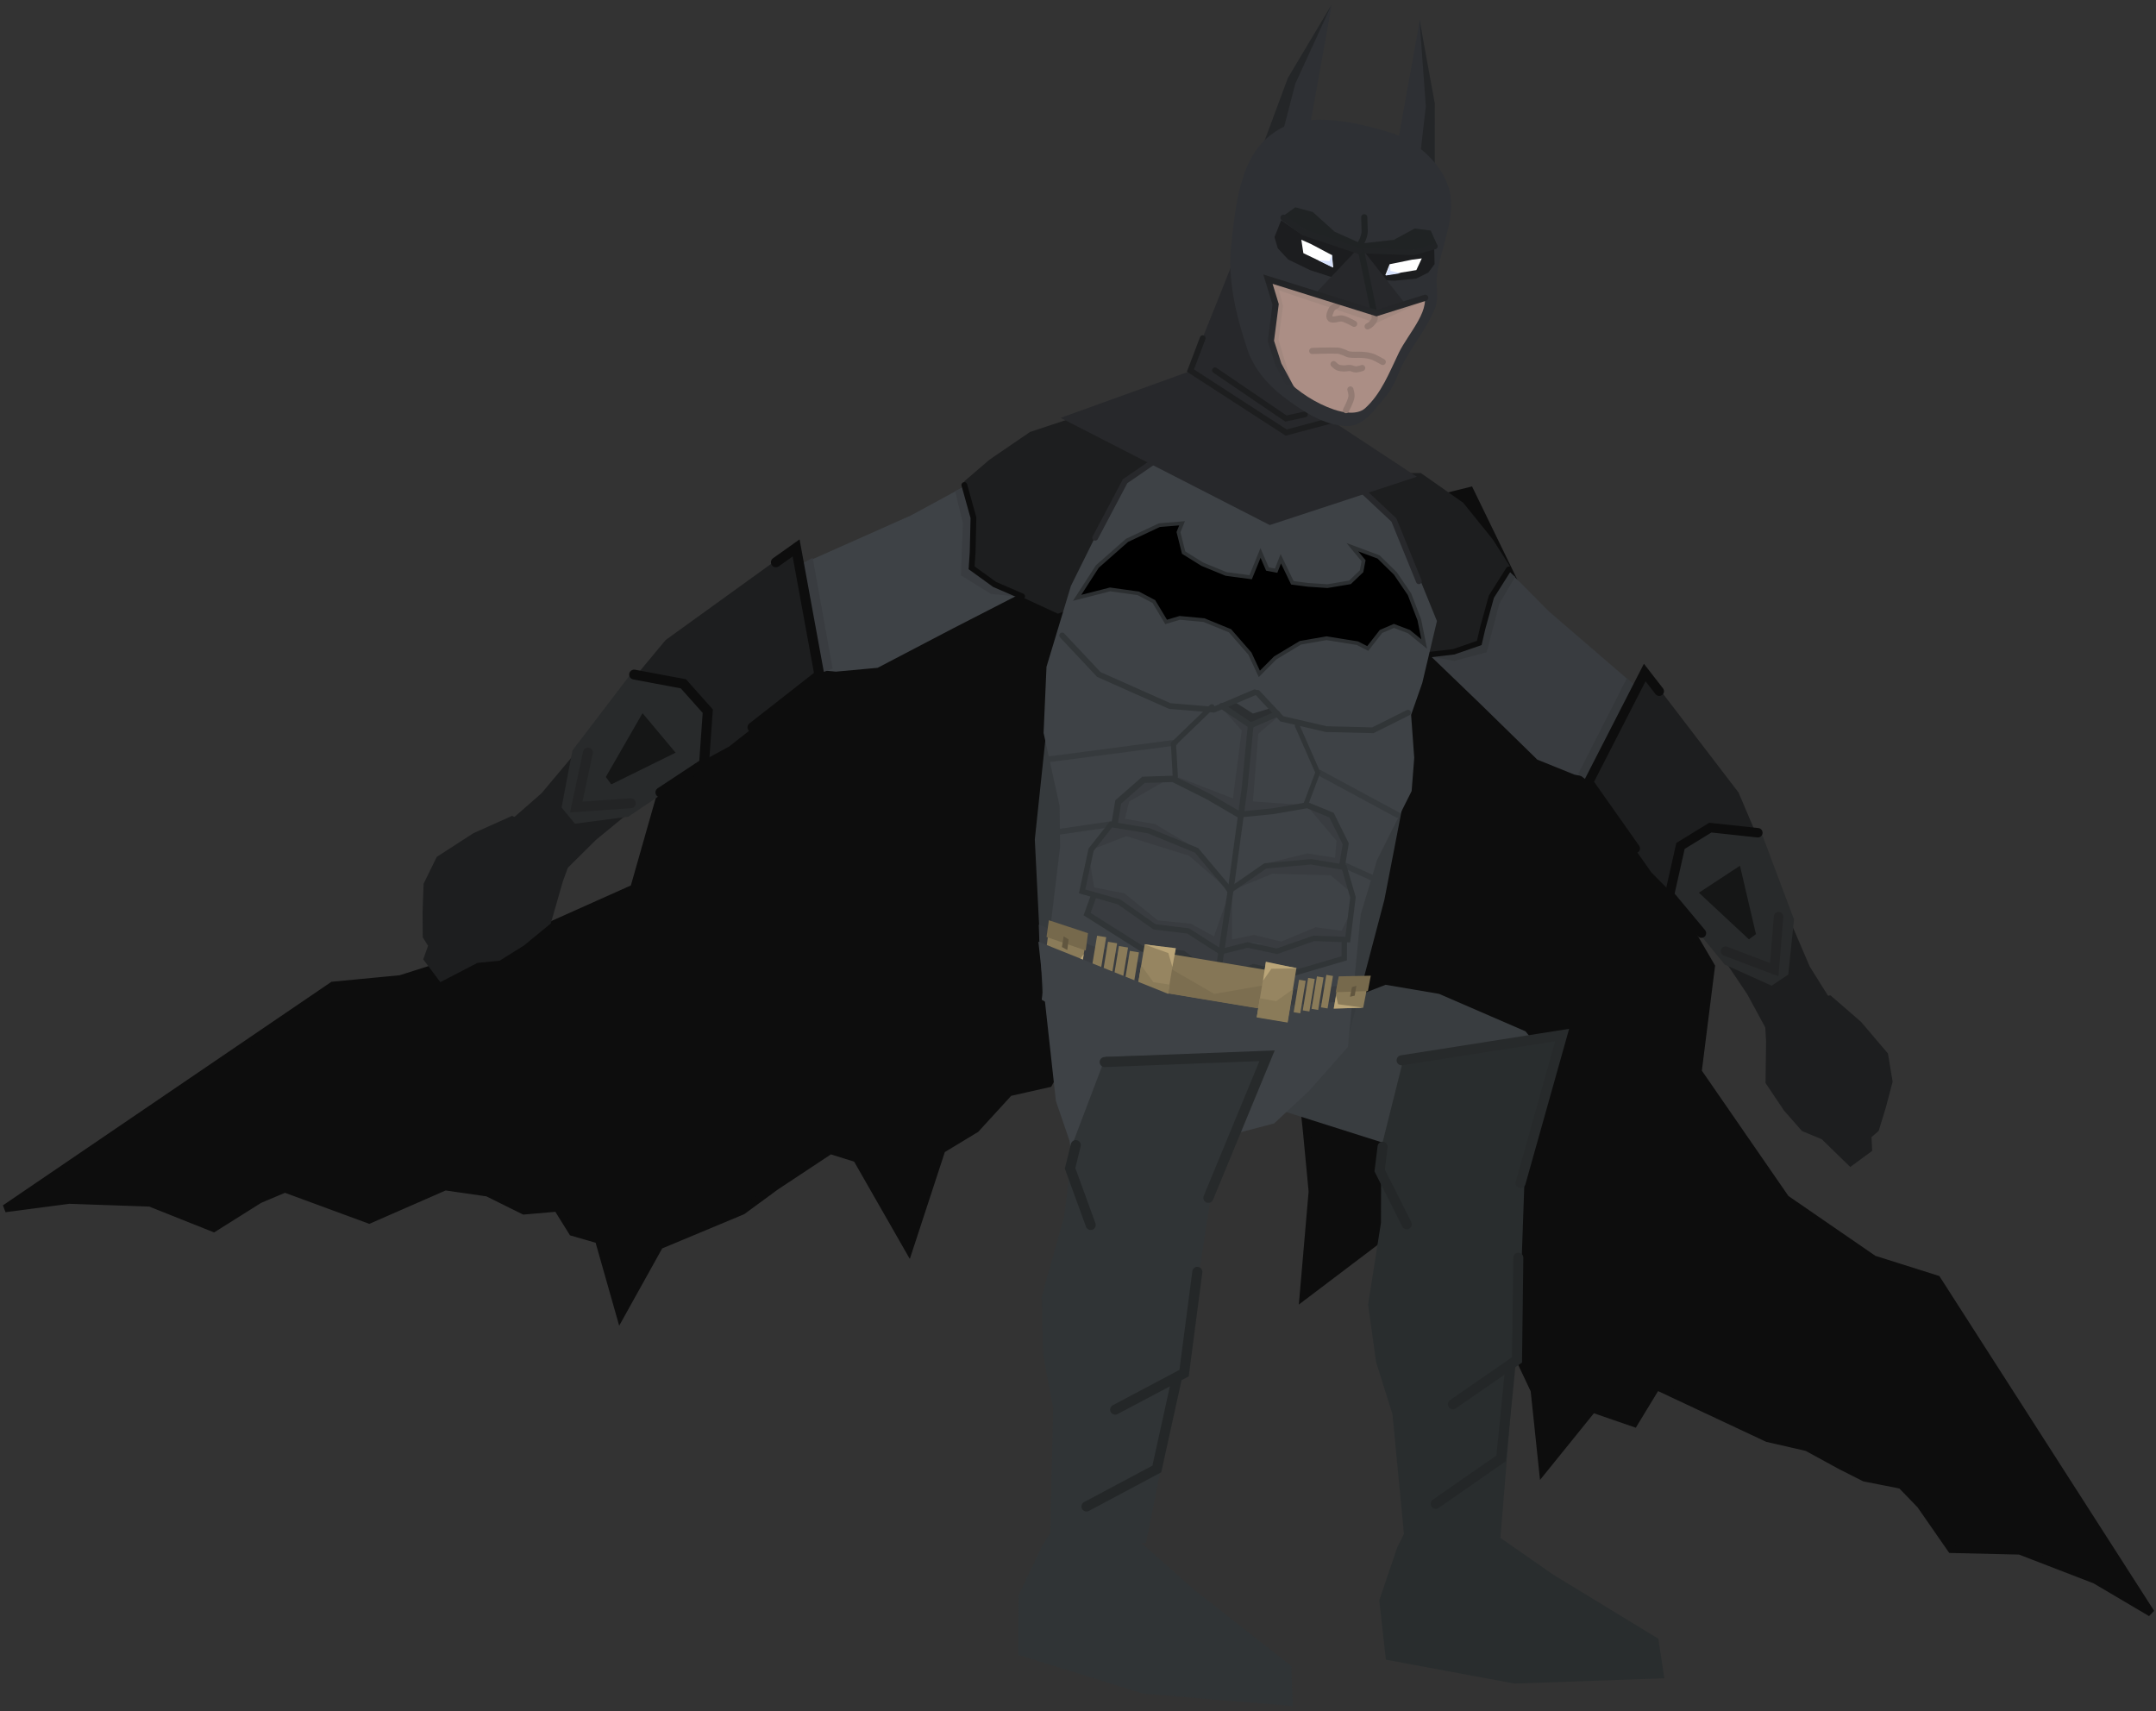 <svg xmlns="http://www.w3.org/2000/svg" xmlns:xlink="http://www.w3.org/1999/xlink" version="1.1" width="355.398" height="282.055" viewBox="1.631 0.909 355.398 282.055">
  <rect x="1.631" y="0.909" width="355.398" height="282.055" fill="#333333" stroke="none"/>
  <defs>
    <linearGradient id="grad_1" y2="1" x2="0">
      <stop offset="0" stop-color="#222325" stop-opacity="1"/>
      <stop offset="1" stop-color="#2E3034" stop-opacity="1"/>
    </linearGradient>
  </defs>
  <!-- Exported by Scratch - http://scratch.mit.edu/ -->
  <path id="ID0.7927394988946617" fill="#0D0D0D" stroke="#0D0D0D" stroke-width="1.24" stroke-linecap="round" d="M 273.684 143.037 L 283.709 160.206 L 281.522 177.554 L 295.988 198.5 L 310.495 208.484 L 320.918 211.777 L 356.2 266.777 L 347.011 261.349 L 334.574 256.553 L 323.276 256.287 L 318.198 248.974 L 315.037 245.702 L 308.978 244.508 L 304.987 242.486 L 299.501 239.488 L 292.979 237.994 L 274.709 229.422 L 271.007 235.508 L 264.162 233.146 L 255.949 243.31 L 254.559 230.087 L 250.508 221.503 L 247.984 226.506 L 236.5 220.999 L 240.496 209.506 L 235.943 202.137 L 230.288 204.156 L 216.471 214.618 L 217.967 197.313 L 217.056 187.702 L 216.328 180.774 L 214.406 174.786 L 211.219 167.797 L 208.634 163.709 L 203.902 158.103 L 199.462 153.077 L 193.039 149.363 L 179.128 149.779 L 185.631 138.807 L 186.293 132.489 L 183.167 124.825 L 180.327 118.613 L 176.836 112.528 L 167.394 100.907 L 243.947 81.816 L 273.684 143.037 Z "/>
  <path id="ID0.3809091211296618" fill="#393D40" stroke="none" stroke-linecap="round" d="M 203.458 180.985 L 216.544 168.497 L 230.031 163.243 L 238.846 164.737 L 253.09 170.911 L 256.454 174.99 L 251.953 193.006 L 238.307 191.529 L 229.203 189.148 L 203.458 180.985 Z " stroke-width="0.673"/>
  <path id="ID0.7927394988946617" fill="#0D0D0D" stroke="#0D0D0D" stroke-width="1.24" stroke-linecap="round" d="M 126.884 118.634 L 110.93 130.498 L 106.141 147.315 L 85.049 156.751 L 67.638 162.281 L 56.481 163.352 L 2.46 200.115 L 13.041 198.724 L 26.363 199.188 L 36.861 203.373 L 44.399 198.636 L 48.59 196.866 L 62.492 201.985 L 75.005 196.51 L 81.989 197.517 L 87.992 200.492 L 93.5 200.017 L 95.991 204.015 L 100.314 205.262 L 103.885 217.832 L 110.348 206.213 L 124.005 200.513 L 129.489 196.486 L 138.504 190.519 L 142.843 191.874 L 151.451 206.915 L 156.86 190.41 L 162.494 186.995 L 167.986 180.987 L 174.5 179.517 L 185.173 159.853 L 191.227 156.97 L 198.592 156.072 L 211.226 161.909 L 209.545 149.266 L 211.414 143.194 L 217.294 137.369 L 222.343 132.768 L 227.939 128.539 L 241.182 121.55 L 178.243 73.974 L 126.884 118.634 Z "/>
  <g id="ID0.9602425838820636">
    <g id="ID0.17693647183477879">
      <path id="ID0.7729651997797191" fill="#393C40" stroke="none" stroke-linecap="round" d="M 248.962 93.636 L 233.603 105.341 L 245.514 116.812 L 255.043 126.128 L 261.152 128.596 L 265.745 129.501 L 273.927 120.029 L 271.915 114.581 L 256.922 101.661 L 248.962 93.636 Z " stroke-width="0.779"/>
      <path id="ID0.9716172609478235" fill="#34373A" stroke="none" stroke-linecap="round" d="M 248.764 100.473 L 251.387 95.995 L 246.43 91.818 L 237.328 109.079 L 241.327 109.868 L 246.69 108.427 L 248.764 100.473 Z " stroke-width="0.779"/>
      <g id="ID0.38066427363082767">
        <path id="ID0.4757494777441025" fill="#1D1E1F" stroke="none" stroke-linecap="round" d="M 228.332 78.881 L 220.404 81.736 L 210.359 94.077 L 230.399 109.895 L 241.26 108.354 L 245.413 106.8 L 246.694 103.206 L 247.377 99.331 L 250.512 94.221 L 247.697 89.819 L 242.832 83.786 L 235.858 78.892 L 228.332 78.881 Z " stroke-width="0.454"/>
        <path id="ID0.6007084371522069" fill="none" stroke="#0D0D0D" stroke-width="0.908" stroke-linecap="round" d="M 250.325 94.757 L 247.471 99.268 L 246.036 104.468 L 245.476 106.894 L 241.26 108.354 L 236.569 108.902 "/>
      </g>
    </g>
    <g id="ID0.7397577832452953">
      <path id="ID0.6726378230378032" fill="#34373A" stroke="none" stroke-linecap="round" d="M 269.811 112.692 L 261.786 128.482 L 263.647 129.859 L 271.262 114.157 L 269.811 112.692 Z " stroke-width="0.779"/>
      <path id="ID0.6507829907350242" fill="#1D1E1F" stroke="none" stroke-linecap="round" d="M 273.041 111.716 L 263.423 129.886 L 273.832 144.708 L 281.087 152.033 L 289.654 164.808 L 292.639 170.308 L 303.264 165.527 L 299.956 160.244 L 296.206 151.506 L 291.856 140.124 L 288.214 131.547 L 273.041 111.716 Z " stroke-width="0.779"/>
      <path id="ID0.6829322893172503" fill="#1D1E1F" stroke="none" stroke-linecap="round" d="M 303.371 164.987 L 292.412 166.475 L 292.753 172.576 L 292.663 179.434 L 295.699 183.962 L 298.679 187.356 L 301.922 188.697 L 306.633 193.275 L 310.244 190.619 L 310.13 188.351 L 311.315 187.322 L 312.492 183.485 L 313.615 179.216 L 312.846 174.574 L 308.404 169.348 L 303.371 164.987 Z " stroke-width="0.779"/>
      <path id="ID0.47767175547778606" fill="none" stroke="#0D0D0D" stroke-width="1.558" stroke-linecap="round" d="M 275.144 114.853 L 272.749 111.77 L 263.488 129.842 L 271.186 140.762 "/>
      <path id="ID0.5922487881034613" fill="#282A2B" stroke="none" stroke-linecap="round" d="M 291.986 138.17 L 283.397 137.459 L 278.589 140.776 L 276.84 148.795 L 285.931 159.905 L 293.663 163.395 L 296.412 161.551 L 297.359 152.476 L 291.986 138.17 Z " stroke-width="0.779"/>
      <path id="ID0.36820242274552584" fill="#151616" stroke="none" stroke-linecap="round" d="M 288.45 143.62 L 281.68 148.066 L 289.93 155.756 L 291.084 154.888 L 288.45 143.62 Z " stroke-width="0.779"/>
      <path id="ID0.13569410238415003" fill="none" stroke="#232425" stroke-width="1.558" stroke-linecap="round" d="M 294.814 152.017 L 294.103 160.746 L 286.06 157.7 "/>
      <path id="ID0.024502143263816833" fill="none" stroke="#0D0D0D" stroke-width="1.558" stroke-linecap="round" d="M 291.397 138.181 L 283.564 137.338 L 278.647 140.353 L 276.833 148.415 L 282.099 154.73 "/>
    </g>
  </g>
  <g id="ID0.9602425838820636">
    <g id="ID0.17693647183477879">
      <path id="ID0.7729651997797191" fill="#3E4246" stroke="none" stroke-linecap="round" d="M 162.22 80.215 L 174.1 96.607 L 158.677 104.522 L 146.296 110.994 L 139.418 111.625 L 134.534 111.146 L 129.183 99.165 L 132.85 94.303 L 151.805 85.865 L 162.22 80.215 Z " stroke-width="0.816"/>
      <path id="ID0.9716172609478235" fill="#393C40" stroke="none" stroke-linecap="round" d="M 160.352 87.138 L 159.072 81.85 L 165.311 79.155 L 169.231 99.233 L 164.979 98.816 L 160.03 95.75 L 160.352 87.138 Z " stroke-width="0.816"/>
      <g id="ID0.38066427363082767">
        <path id="ID0.4757494777441025" fill="#1D1E1F" stroke="none" stroke-linecap="round" d="M 187.469 71.568 L 194.565 76.831 L 200.918 92.254 L 176.021 102.077 L 165.584 97.248 L 161.885 94.433 L 161.685 90.438 L 162.171 86.341 L 160.568 80.264 L 164.723 76.696 L 171.431 72.11 L 179.91 69.305 L 187.469 71.568 Z " stroke-width="0.476"/>
        <path id="ID0.6007084371522069" fill="none" stroke="#0D0D0D" stroke-width="0.952" stroke-linecap="round" d="M 160.594 80.859 L 162.095 86.249 L 161.964 91.903 L 161.793 94.508 L 165.584 97.248 L 170.128 99.216 "/>
      </g>
    </g>
    <g id="ID0.7397577832452953">
      <path id="ID0.6726378230378032" fill="#393C40" stroke="none" stroke-linecap="round" d="M 135.596 92.863 L 138.881 111.139 L 136.596 111.959 L 133.697 93.895 L 135.596 92.863 Z " stroke-width="0.816"/>
      <path id="ID0.6507829907350242" fill="#1D1E1F" stroke="none" stroke-linecap="round" d="M 132.585 91.087 L 136.748 112.233 L 121.82 123.967 L 112.323 129.127 L 99.863 139.363 L 95.204 143.982 L 85.983 135.971 L 90.901 131.668 L 97.305 124.029 L 105.113 113.918 L 111.36 106.409 L 132.585 91.087 Z " stroke-width="0.816"/>
      <path id="ID0.6829322893172503" fill="#1D1E1F" stroke="none" stroke-linecap="round" d="M 86.04 135.397 L 96.59 140.202 L 94.405 146.224 L 92.422 153.135 L 88.006 156.763 L 83.989 159.27 L 80.328 159.636 L 74.216 162.807 L 71.394 159.05 L 72.194 156.808 L 71.315 155.417 L 71.292 151.209 L 71.456 146.584 L 73.63 142.157 L 79.668 138.253 L 86.04 135.397 Z " stroke-width="0.816"/>
      <path id="ID0.47767175547778606" fill="none" stroke="#0D0D0D" stroke-width="1.633" stroke-linecap="round" d="M 129.525 93.6 L 132.861 91.23 L 136.696 112.17 L 125.669 120.806 "/>
      <path id="ID0.5922487881034613" fill="#282A2B" stroke="none" stroke-linecap="round" d="M 105.708 111.877 L 114.544 113.758 L 118.368 118.542 L 117.701 127.12 L 105.217 135.526 L 96.402 136.692 L 94.199 134.011 L 95.99 124.615 L 105.708 111.877 Z " stroke-width="0.816"/>
      <path id="ID0.36820242274552584" fill="#151616" stroke="none" stroke-linecap="round" d="M 107.547 118.469 L 112.999 124.979 L 102.394 130.204 L 101.498 128.985 L 107.547 118.469 Z " stroke-width="0.816"/>
      <path id="ID0.13569410238415003" fill="none" stroke="#232425" stroke-width="1.633" stroke-linecap="round" d="M 98.548 124.963 L 96.624 133.94 L 105.619 133.314 "/>
      <path id="ID0.024502143263816833" fill="none" stroke="#0D0D0D" stroke-width="1.633" stroke-linecap="round" d="M 106.16 112.106 L 114.278 113.627 L 118.302 118.14 L 117.687 126.781 L 110.492 131.529 "/>
    </g>
  </g>
  <g id="ID0.9157347986474633">
    <path id="ID0.7477802094072104" fill="#363A3D" stroke="none" stroke-linecap="round" d="M 234.111 127.122 L 215.336 120.867 L 208.589 161.497 L 223.567 173.034 L 229.838 149.219 L 234.111 127.122 Z " stroke-width="0.476"/>
    <path id="ID0.7477802094072104" fill="#363A3D" stroke="none" stroke-linecap="round" d="M 174.546 117.234 L 198.147 118.258 L 191.4 158.888 L 173.498 164.965 L 172.211 139.29 L 174.546 117.234 Z " stroke-width="0.476"/>
    <path id="ID0.4270821204409003" fill="#3E4246" stroke="none" stroke-linecap="round" d="M 178.162 97.49 L 183.968 85.785 L 187.154 80.401 L 194.763 74.545 L 225.178 81.044 L 231.286 86.403 L 233.442 90.863 L 238.498 103.287 L 236.077 113.503 L 234.241 118.749 L 234.754 125.833 L 234.327 131.312 L 231.082 137.772 L 228.627 142.674 L 225.932 151.638 L 223.823 173.49 L 217.405 180.751 L 211.666 186.096 L 198.823 189.466 L 187.881 184.584 L 185.106 177.318 L 181.274 170.165 L 173.349 165.712 L 176.375 140.513 L 176.293 133.742 L 173.656 121.72 L 174.139 110.82 L 178.162 97.49 Z " stroke-width="0.476"/>
    <path id="ID0.052435632329434156" fill="#393C40" stroke="none" stroke-linecap="round" d="M 181.985 148.693 L 186.369 149.469 L 192.336 153.791 L 197.366 154.457 L 202.875 157.182 L 207.184 156.811 L 208.905 156.615 L 223.484 155.584 L 223.298 158.884 L 214.161 161.59 L 208.34 160.31 L 202.322 162.399 L 196.323 157.831 L 189.912 157.201 L 180.789 151.825 L 181.985 148.693 Z " stroke-width="0.476"/>
    <path id="ID0.4987568911164999" fill="none" stroke="#27282B" stroke-width="0.952" stroke-linecap="round" d="M 194.449 75.18 L 187.094 80.233 L 182.168 89.551 "/>
    <path id="ID0.2889464790932834" fill="none" stroke="#27282B" stroke-width="0.952" stroke-linecap="round" d="M 226.39 81.932 L 231.403 86.626 L 235.518 96.721 "/>
    <path id="ID0.8373676878400147" fill="#000000" stroke="#2C2F31" stroke-width="0.616" stroke-linecap="round" d="M 195.895 88.623 L 196.485 87.169 L 192.746 87.475 L 187.412 89.983 L 182.517 94.298 L 179.184 99.459 L 184.619 98.067 L 189.272 98.718 L 191.834 100.068 L 193.857 103.43 L 196.099 102.76 L 200.101 103.131 L 204.388 104.888 L 207.666 108.646 L 209.221 111.996 L 211.837 109.362 L 215.994 106.865 L 220.288 106.116 L 225.381 106.93 L 227.094 107.805 L 229.271 105.008 L 231.406 104.084 L 233.889 105.027 L 236.397 107.071 L 235.591 103.08 L 233.969 98.854 L 231.644 95.435 L 228.873 92.714 L 224.558 91.109 L 226.404 93.34 L 226.072 95.078 L 224.158 96.907 L 220.436 97.529 L 217.266 97.317 L 214.667 96.978 L 212.76 93.012 L 211.993 94.98 L 210.557 94.707 L 209.416 92.061 L 207.793 96.06 L 203.744 95.523 L 199.821 93.914 L 196.74 91.996 L 195.895 88.623 Z "/>
    <path id="ID0.5698574706912041" fill="none" stroke="#313537" stroke-width="0.952" stroke-linecap="round" d="M 181.942 148.517 L 180.828 151.59 L 189.892 157.319 L 196.644 158.078 L 202.107 162.243 "/>
    <path id="ID0.5698574706912041" fill="none" stroke="#313537" stroke-width="0.893" stroke-linecap="round" d="M 223.23 155.622 L 223.216 158.878 L 214.037 161.577 L 208.26 160.255 L 202.513 162.559 "/>
    <path id="ID0.8947288258932531" fill="#393C40" stroke="none" stroke-linecap="round" d="M 185.191 136.942 L 192.139 137.975 L 199.272 141.09 L 203.957 147.467 L 197.676 141.983 L 187.306 138.741 L 181.761 140.885 L 185.191 136.942 Z " stroke-width="0.476"/>
    <path id="ID0.8947288258932531" fill="#393C40" stroke="none" stroke-linecap="round" d="M 223.262 144.29 L 217.148 143.168 L 210.283 143.736 L 204.536 147.737 L 211.364 144.941 L 220.976 145.192 L 225.006 148.573 L 223.262 144.29 Z " stroke-width="0.421"/>
    <path id="ID0.9897695370018482" fill="#393C40" stroke="none" stroke-linecap="round" d="M 186.588 149.602 L 180.208 148.06 L 181.391 143.551 L 181.992 147.198 L 186.995 148.173 L 192.481 152.632 L 197.941 153.177 L 201.746 155.257 L 204.395 147.733 L 203.023 157.448 L 197.832 154.559 L 192.031 153.595 L 186.588 149.602 Z " stroke-width="0.476"/>
    <path id="ID0.9897695370018482" fill="#393C40" stroke="none" stroke-linecap="round" d="M 218.416 155.136 L 223.951 155.606 L 224.3 151.288 L 222.774 154.334 L 218.502 153.759 L 212.845 156.119 L 208.331 155.032 L 204.697 155.776 L 204.742 148.376 L 203.049 157.343 L 208.021 156.283 L 212.927 157.097 L 218.416 155.136 Z " stroke-width="0.423"/>
    <path id="ID0.3524594851769507" fill="#393C40" stroke="none" stroke-linecap="round" d="M 202.558 117.076 L 208.024 120.204 L 212.798 118.632 L 209.05 121.871 L 208.165 133.018 L 217.253 133.659 L 206.381 135.473 L 195.642 128.936 L 204.869 132.519 L 206.318 121.321 L 202.558 117.076 Z " stroke-width="0.476"/>
    <path id="ID0.9214867809787393" fill="#393C40" stroke="none" stroke-linecap="round" d="M 185.827 133.114 L 189.453 129.444 L 194.306 129.285 L 187.772 133.026 L 187.058 135.876 L 192.029 136.75 L 199.558 141.258 L 191.016 137.909 L 185.238 136.95 L 185.827 133.114 Z " stroke-width="0.476"/>
    <path id="ID0.9214867809787393" fill="#393C40" stroke="none" stroke-linecap="round" d="M 223.597 140.175 L 221.57 135.762 L 217.42 134.151 L 221.941 139.508 L 221.698 142.301 L 217.134 141.589 L 210.113 143.302 L 217.66 142.943 L 222.948 143.821 L 223.597 140.175 Z " stroke-width="0.445"/>
    <path id="ID0.8679121839813888" fill="#2C2F31" stroke="none" stroke-linecap="round" d="M 204.667 116.308 L 208.159 118.529 L 211.716 117.455 L 212.5 118.55 L 208.188 120.537 L 202.871 117.385 L 204.667 116.308 Z " stroke-width="0.476"/>
    <path id="ID0.24770551454275846" fill="none" stroke="#313537" stroke-width="0.952" stroke-linecap="round" d="M 208.932 115.116 L 212.927 119.399 L 220.247 121.098 L 227.938 121.289 L 233.728 118.389 "/>
    <path id="ID0.20603158557787538" fill="none" stroke="#313537" stroke-width="0.952" stroke-linecap="round" d="M 176.718 105.66 L 182.768 112.095 L 194.454 117.293 L 201.715 117.895 L 208.464 115.034 "/>
    <g id="ID0.5272086253389716">
      <path id="ID0.24770551454275846" fill="none" stroke="#363A3D" stroke-width="0.952" stroke-linecap="round" d="M 174.74 138.24 L 185.028 136.739 "/>
      <path id="ID0.24770551454275846" fill="none" stroke="#363A3D" stroke-width="0.952" stroke-linecap="round" d="M 174.16 126.123 L 195.328 123.339 "/>
    </g>
    <g id="ID0.5272086253389716">
      <path id="ID0.24770551454275846" fill="none" stroke="#363A3D" stroke-width="0.952" stroke-linecap="round" d="M 229.666 146.428 L 223.122 143.483 "/>
      <path id="ID0.24770551454275846" fill="none" stroke="#363A3D" stroke-width="0.952" stroke-linecap="round" d="M 232.015 135.247 L 219.107 128.277 "/>
    </g>
    <g id="ID0.7887678607366979">
      <path id="ID0.753661650698632" fill="none" stroke="#313537" stroke-width="0.952" stroke-linecap="round" d="M 203.008 117.272 L 207.785 120.478 L 212.207 118.558 "/>
      <g id="ID0.8167418288066983">
        <path id="ID0.9553722990676761" fill="none" stroke="#313537" stroke-width="1.041" stroke-linecap="round" d="M 205.951 135.221 L 200.765 132.188 L 194.986 129.298 L 190.124 129.455 L 185.961 133.108 L 185.396 136.514 "/>
        <path id="ID0.5982440118677914" fill="none" stroke="#313537" stroke-width="0.854" stroke-linecap="round" d="M 195.371 128.937 L 195.064 123.521 L 201.387 117.416 "/>
      </g>
      <g id="ID0.7324484633281827">
        <path id="ID0.04993448918685317" fill="none" stroke="#313537" stroke-width="0.952" stroke-linecap="round" d="M 207.805 120.361 L 206.793 130.812 L 204.572 147.095 L 202.135 163.221 "/>
        <g id="ID0.8167418288066983">
          <path id="ID0.9553722990676761" fill="none" stroke="#313537" stroke-width="0.97" stroke-linecap="round" d="M 206.279 135.144 L 211.469 134.631 L 217.138 133.641 L 221.121 135.268 L 223.463 140.001 L 222.898 143.406 "/>
          <path id="ID0.5982440118677914" fill="none" stroke="#313537" stroke-width="0.792" stroke-linecap="round" d="M 216.955 133.295 L 218.855 128.245 L 215.467 120.528 "/>
          <path id="ID0.3567589442245662" fill="none" stroke="#313537" stroke-width="0.897" stroke-linecap="round" d="M 204.335 147.713 L 210.211 143.645 L 217.752 142.967 L 223.206 143.872 L 224.656 148.819 L 223.794 155.795 L 218.203 155.591 L 212.119 157.718 L 207.304 156.677 L 202.851 157.796 L 197.498 154.373 L 191.944 153.692 L 186.109 149.585 L 180.008 147.848 L 181.489 140.975 L 184.77 136.814 L 190.967 137.843 L 198.876 141.087 L 203.804 146.949 Z "/>
        </g>
      </g>
    </g>
    <g id="ID0.9312638868577778">
      <path id="ID0.2888958193361759" fill="#393C40" stroke="none" stroke-linecap="round" d="M 183.143 157.117 L 192.881 160.847 L 191.816 163.626 L 182.079 159.896 L 183.143 157.117 Z " stroke-width="0.476"/>
      <path id="ID0.2888958193361759" fill="#393C40" stroke="none" stroke-linecap="round" d="M 172.863 153.338 L 183.781 157.647 L 182.716 160.426 L 172.979 156.696 L 172.863 153.338 Z " stroke-width="0.476"/>
      <g id="ID0.36424446757882833">
        <path id="ID0.7359844641759992" fill="#8A7B59" stroke="none" d="M 186.075 156.852 L 187.578 157.101 L 186.556 163.255 L 185.053 163.005 L 186.075 156.852 Z " stroke-width="0.476"/>
        <path id="ID0.7359844641759992" fill="#8A7B59" stroke="none" d="M 184.275 156.152 L 185.778 156.401 L 184.756 162.555 L 183.253 162.305 L 184.275 156.152 Z " stroke-width="0.476"/>
        <path id="ID0.7359844641759992" fill="#8A7B59" stroke="none" d="M 182.475 155.152 L 183.978 155.401 L 182.956 161.555 L 181.453 161.305 L 182.475 155.152 Z " stroke-width="0.476"/>
        <path id="ID0.7359844641759992" fill="#8A7B59" stroke="none" d="M 187.875 157.652 L 189.378 157.901 L 188.356 164.055 L 186.853 163.805 L 187.875 157.652 Z " stroke-width="0.476"/>
      </g>
      <g id="ID0.1049797898158431">
        <path id="ID0.08871637750416994" fill="#8A7B59" stroke="none" stroke-linecap="round" d="M 174.686 152.903 L 180.832 154.985 L 179.869 160.496 L 173.961 158.429 L 174.686 152.903 Z " stroke-width="0.476"/>
        <path id="ID0.13805592898279428" fill="#76694C" stroke="none" stroke-linecap="round" d="M 174.529 152.603 L 180.98 154.737 L 180.602 157.594 L 174.143 155.363 L 174.529 152.603 Z " stroke-width="0.476"/>
        <path id="ID0.3221200187690556" fill="#61563F" stroke="none" stroke-linecap="round" d="M 176.97 155.259 L 177.777 155.76 L 177.566 157.506 L 176.678 157.018 L 176.97 155.259 Z " stroke-width="0.517"/>
        <path id="ID0.1420820001512766" fill="#BAA578" stroke="none" stroke-linecap="round" d="M 179.343 159.459 L 180.281 158.167 L 179.95 160.452 L 173.937 158.44 L 179.343 159.459 Z " stroke-width="0.476"/>
      </g>
      <path id="ID0.2888958193361759" fill="#393C40" stroke="none" stroke-linecap="round" d="M 220.211 163.612 L 212.591 164.184 L 212.602 166.757 L 220.222 166.185 L 220.211 163.612 Z " stroke-width="0.381"/>
      <path id="ID0.2888958193361759" fill="#393C40" stroke="none" stroke-linecap="round" d="M 226.96 162.915 L 219.741 163.684 L 219.752 166.257 L 226.067 165.721 L 226.96 162.915 Z " stroke-width="0.381"/>
      <path id="ID0.7359844641759992" fill="#8A7B59" stroke="none" d="M 218.36 162.29 L 217.268 162.108 L 216.38 167.461 L 217.472 167.642 L 218.36 162.29 Z " stroke-width="0.382"/>
      <path id="ID0.7359844641759992" fill="#8A7B59" stroke="none" d="M 219.81 162.04 L 218.718 161.858 L 217.829 167.211 L 218.922 167.392 L 219.81 162.04 Z " stroke-width="0.382"/>
      <path id="ID0.7359844641759992" fill="#8A7B59" stroke="none" d="M 221.36 161.79 L 220.268 161.608 L 219.38 166.961 L 220.472 167.142 L 221.36 161.79 Z " stroke-width="0.382"/>
      <path id="ID0.7359844641759992" fill="#8A7B59" stroke="none" d="M 216.86 162.59 L 215.768 162.408 L 214.88 167.761 L 215.972 167.942 L 216.86 162.59 Z " stroke-width="0.382"/>
      <g id="ID0.1049797898158431">
        <path id="ID0.08871637750416994" fill="#8A7B59" stroke="none" stroke-linecap="round" d="M 227.338 161.933 L 222.302 162.078 L 221.492 167.185 L 226.35 166.988 L 227.338 161.933 Z " stroke-width="0.405"/>
        <path id="ID0.13805592898279428" fill="#76694C" stroke="none" stroke-linecap="round" d="M 227.589 161.747 L 222.318 161.853 L 221.809 164.468 L 227.113 164.278 L 227.589 161.747 Z " stroke-width="0.405"/>
        <path id="ID0.3221200187690556" fill="#61563F" stroke="none" stroke-linecap="round" d="M 225.216 163.408 L 224.492 163.627 L 224.167 165.219 L 224.946 165.034 L 225.216 163.408 Z " stroke-width="0.44"/>
        <path id="ID0.1420820001512766" fill="#BAA578" stroke="none" stroke-linecap="round" d="M 222.199 166.446 L 221.871 165.053 L 221.485 167.152 L 226.405 167.032 L 222.199 166.446 Z " stroke-width="0.405"/>
      </g>
      <g id="ID0.6836685389280319">
        <path id="ID0.09357938077300787" fill="#857656" stroke="none" d="M 193.845 158.055 L 211.577 161 L 210.524 167.341 L 192.792 164.396 L 193.845 158.055 Z " stroke-width="0.428"/>
        <path id="ID0.6492703901603818" fill="#7C6E50" stroke="none" stroke-linecap="round" d="M 194.191 160.349 L 201.787 164.748 L 211.007 163.142 L 210.309 167.346 L 193.493 164.553 L 194.191 160.349 Z " stroke-width="0.476"/>
        <g id="ID0.9254062357358634">
          <g id="ID0.49943465692922473">
            <path id="ID0.140373723115772" fill="#968561" stroke="none" d="M 210.289 159.624 L 215.338 160.463 L 213.856 169.387 L 208.807 168.549 L 210.289 159.624 Z " stroke-width="0.476"/>
            <path id="ID0.8286363878287375" fill="#BAA578" stroke="none" stroke-linecap="round" d="M 210.293 159.436 L 215.421 160.529 L 211.21 160.601 L 209.849 162.547 L 210.293 159.436 Z " stroke-width="0.476"/>
            <path id="ID0.7362233307212591" fill="#8A7B59" stroke="none" stroke-linecap="round" d="M 209.319 165.452 L 211.988 165.943 L 214.805 163.95 L 213.888 169.469 L 208.792 168.622 L 209.319 165.452 Z " stroke-width="0.476"/>
          </g>
          <g id="ID0.49943465692922473">
            <path id="ID0.140373723115772" fill="#968561" stroke="none" d="M 195.376 157.389 L 190.326 156.55 L 188.844 165.475 L 193.894 166.314 L 195.376 157.389 Z " stroke-width="0.476"/>
            <path id="ID0.8286363878287375" fill="#BAA578" stroke="none" stroke-linecap="round" d="M 195.466 157.207 L 190.261 156.583 L 194.222 158.014 L 194.881 160.295 L 195.466 157.207 Z " stroke-width="0.476"/>
            <path id="ID0.7362233307212591" fill="#8A7B59" stroke="none" stroke-linecap="round" d="M 194.445 163.215 L 191.759 162.817 L 189.738 160.02 L 188.822 165.539 L 193.918 166.386 L 194.445 163.215 Z " stroke-width="0.476"/>
          </g>
        </g>
      </g>
    </g>
  </g>
  <g id="ID0.8333355090580881">
    <path id="ID0.9286923445761204" fill="#27282B" stroke="none" stroke-linecap="round" d="M 205.749 41.918 L 224.151 46.074 L 221.132 70.245 L 235.188 79.497 L 210.942 87.461 L 176.455 69.79 L 197.647 62.154 L 205.749 41.918 Z " stroke-width="0.476"/>
    <path id="ID0.5448851804248989" fill="none" stroke="#1D1E1F" stroke-width="0.952" stroke-linecap="round" d="M 199.887 56.657 L 197.863 61.992 L 213.654 72.217 L 220.836 70.298 "/>
    <path id="ID0.262191956397146" fill="none" stroke="#1D1E1F" stroke-width="0.952" stroke-linecap="round" d="M 201.91 61.953 L 213.605 69.901 L 216.734 69.223 "/>
  </g>
  <g id="ID0.3450673264451325">
    <g id="ID0.9831569031812251">
      <path id="ID0.0877610077150166" fill="#2E3034" stroke="none" stroke-linecap="round" d="M 237.868 17.84 L 235.693 4.121 L 230.636 32.197 L 238.186 33.557 L 237.868 17.84 Z " stroke-width="0.587"/>
      <path id="ID0.796130308881402" fill="#242628" stroke="none" stroke-linecap="round" d="M 238.147 17.963 L 235.623 4.18 L 236.669 18.43 L 234.955 33.248 L 238.132 33.52 L 238.147 17.963 Z " stroke-width="0.587"/>
    </g>
    <g id="ID0.9831569031812251">
      <path id="ID0.0877610077150166" fill="#2E3034" stroke="none" stroke-linecap="round" d="M 214.325 13.842 L 221.15 1.744 L 216.093 29.82 L 208.543 28.46 L 214.325 13.842 Z " stroke-width="0.587"/>
      <path id="ID0.796130308881402" fill="#242628" stroke="none" stroke-linecap="round" d="M 213.921 13.774 L 221.097 1.738 L 215.143 14.727 L 211.488 28.862 L 208.507 28.358 L 213.921 13.774 Z " stroke-width="0.587"/>
    </g>
    <path id="ID0.8999492498114705" fill="#2E3034" stroke="none" stroke-linecap="round" d="M 230.527 22.667 C 234.777 23.919 238.953 27.426 240.363 31.625 C 241.972 36.419 239.062 41.584 238.472 46.554 C 238.34 48.261 238.81 50.126 238.196 51.666 C 236.947 54.798 234.763 57.482 233.133 60.433 C 232.064 62.367 231.495 64.657 230.007 66.323 C 228.312 68.306 226.435 71.153 223.796 71.14 C 219.884 71.122 216.198 68.587 213.114 66.248 C 210.581 64.326 208.362 61.679 207.304 58.671 C 205.441 53.108 203.924 47.084 204.587 41.224 C 205.323 34.729 205.995 26.654 211.51 22.855 C 216.5 19.14 224.21 20.809 230.527 22.667 Z " stroke-width="0.508"/>
    <path id="ID0.2441388238221407" fill="#AB8E85" stroke="none" d="M 223.919 46.708 C 227.905 47.595 233.819 45.445 236.014 48.631 C 237.971 51.616 233.794 55.803 232.223 59.05 C 230.659 62.278 229.319 65.836 226.611 68.247 C 225.335 69.306 223.133 68.982 221.478 68.407 C 218.502 67.37 215.717 65.564 213.481 63.342 C 211.167 61.042 208.035 58.416 208.044 55.141 C 208.057 50.992 209.667 45.8 213.271 43.833 C 216.557 42.139 220.334 45.909 223.919 46.708 Z " stroke-width="1.256"/>
    <path id="ID0.46721756737679243" fill="#A2887F" stroke="none" stroke-linecap="round" d="M 209.293 45.236 L 210.821 46.209 L 236.488 50.445 L 228.488 54.166 L 212.45 48.773 L 213.127 51.321 L 212.381 56.891 L 214.682 64.61 L 211.366 57.225 L 209.293 45.236 Z " stroke-width="0.508"/>
    <path id="ID0.8256730306893587" fill="none" stroke="#937B73" stroke-width="1.016" stroke-linecap="round" d="M 217.943 58.761 C 217.943 58.761 220.705 58.653 222.082 58.707 C 222.427 58.72 222.746 58.857 223.069 58.962 C 223.397 59.069 223.691 59.292 224.033 59.342 C 224.71 59.441 225.403 59.365 226.087 59.402 C 226.426 59.421 226.767 59.443 227.1 59.508 C 227.434 59.572 227.77 59.653 228.082 59.788 C 228.596 60.009 229.567 60.571 229.567 60.571 "/>
    <path id="ID0.7592270169407129" fill="none" stroke="#937B73" stroke-width="1.016" stroke-linecap="round" d="M 226.169 61.573 C 226.169 61.573 225.496 61.802 225.147 61.802 C 224.808 61.802 224.494 61.598 224.156 61.572 C 223.816 61.545 223.476 61.664 223.136 61.646 C 222.798 61.628 222.447 61.598 222.136 61.466 C 221.871 61.353 221.458 60.931 221.458 60.931 "/>
    <path id="ID0.5332203092984855" fill="none" stroke="#937B73" stroke-width="1.016" stroke-linecap="round" d="M 221.994 51.241 C 221.994 51.241 221.322 51.559 221.159 51.865 C 220.946 52.276 220.545 53.062 220.925 53.449 C 221.445 53.837 222.321 53.256 222.993 53.434 C 223.643 53.609 224.853 54.285 224.853 54.285 "/>
    <path id="ID0.2278452254831791" fill="none" stroke="#937B73" stroke-width="1.016" stroke-linecap="round" d="M 226.917 48.411 C 226.917 48.411 227.507 50.41 227.797 51.409 C 227.894 51.743 228.008 52.074 228.081 52.415 C 228.153 52.755 228.305 53.109 228.23 53.448 C 228.155 53.789 227.894 54.069 227.659 54.326 C 227.501 54.498 227.073 54.711 227.073 54.711 "/>
    <path id="ID0.6473136460408568" fill="none" stroke="#937B73" stroke-width="1.016" stroke-linecap="round" d="M 224.232 65.111 C 224.232 65.111 224.431 65.792 224.42 66.14 C 224.409 66.479 224.288 66.81 224.166 67.127 C 223.983 67.604 223.509 68.514 223.509 68.514 "/>
    <path id="ID0.11669129692018032" fill="#2E3034" stroke="none" stroke-linecap="round" d="M 212.138 40.329 L 234.698 46.199 L 238.1 49.522 L 228.017 52.481 L 208.093 46.311 L 212.138 40.329 Z " stroke-width="0.508"/>
    <path id="ID0.14635155349969864" fill="#2E3034" stroke="none" stroke-linecap="round" d="M 208.581 45.031 L 210.339 45.734 L 212.016 51.328 L 211.293 57.057 L 212.418 61.131 L 214.642 65.119 L 207.465 58.535 L 208.581 45.031 Z " stroke-width="0.508"/>
    <path id="ID0.28340246016159654" fill="#1C1D1F" stroke="none" stroke-linecap="round" d="M 212.82 37.225 L 215.923 39.348 L 225.28 41.939 L 224.26 47.6 L 217.597 45.439 L 213.988 43.691 L 212.263 41.844 L 211.719 39.99 L 212.82 37.225 Z " stroke-width="0.54"/>
    <path id="ID0.6101007834076881" fill="#FFFFFF" stroke="none" stroke-linecap="round" d="M 216.143 40.43 L 217.698 41.117 L 221.205 42.969 L 221.393 45.002 L 216.479 42.641 L 216.143 40.43 Z " stroke-width="0.406"/>
    <path id="ID0.28340246016159654" fill="#1C1D1F" stroke="none" stroke-linecap="round" d="M 238.049 41.799 L 234.795 42.607 L 226.17 41.861 L 225.261 46.909 L 231.501 47.177 L 235.061 46.839 L 237.077 45.832 L 238.109 44.452 L 238.049 41.799 Z " stroke-width="0.482"/>
    <path id="ID0.6101007834076881" fill="#FFFFFF" stroke="none" stroke-linecap="round" d="M 236.002 43.502 L 234.398 43.712 L 230.701 44.464 L 229.985 46.271 L 235.104 45.43 L 236.002 43.502 Z " stroke-width="0.386"/>
    <g id="ID0.07940126257017255">
      <path id="ID0.46257128613069654" fill="#27282B" stroke="none" stroke-linecap="round" d="M 225.526 41.831 L 228.036 52.401 L 218.386 49.372 L 225.526 41.831 Z " stroke-width="0.508"/>
      <path id="ID0.9845890481956303" fill="#27282B" stroke="none" stroke-linecap="round" d="M 226.298 42.105 L 233.142 50.823 L 228.092 52.494 L 226.298 42.105 Z " stroke-width="0.508"/>
    </g>
    <path id="ID0.20071752788498998" fill="#202324" stroke="none" d="M 218.031 35.858 L 221.651 39.117 L 226.119 41.109 L 225.947 42.497 L 218.522 39.869 L 213.136 36.525 L 215.151 35.081 L 218.031 35.858 Z " stroke-width="0.508"/>
    <path id="ID0.20071752788498998" fill="#202324" stroke="none" d="M 234.828 38.577 L 231.39 40.444 L 225.952 41.051 L 225.656 42.3 L 232.881 42.417 L 238.585 41.384 L 237.468 38.91 L 234.828 38.577 Z " stroke-width="0.466"/>
    <path id="ID0.521138689480722" fill="none" stroke="#212325" stroke-width="0.906" stroke-linecap="round" d="M 238.161 41.531 L 234.692 42.517 L 226.066 42.229 "/>
    <path id="ID0.17828734638169408" fill="none" stroke="#202324" stroke-width="1.016" stroke-linecap="round" d="M 228.016 51.913 L 226.424 44.27 C 225.868 41.712 225.914 42.297 225.899 41.31 C 225.894 40.966 226.168 40.673 226.28 40.346 C 226.389 40.024 226.512 39.701 226.56 39.364 C 226.608 39.024 226.57 38.676 226.565 38.333 C 226.556 37.797 226.519 36.724 226.519 36.724 "/>
    <path id="ID0.521138689480722" fill="none" stroke="#212325" stroke-width="1.016" stroke-linecap="round" d="M 213.203 36.799 L 216.463 39.193 L 225.64 42.266 "/>
    <path id="ID0.8012696979567409" fill="none" stroke="url(#grad_1)" stroke-width="1.016" stroke-linecap="round" d="M 236.569 49.995 L 228.526 52.521 L 210.641 46.925 L 211.906 51.076 L 211.125 57.13 L 212.386 61.022 L 214.592 65.11 "/>
    <path id="ID0.043594349175691605" fill="#D7E2FD" stroke="none" stroke-linecap="round" d="M 220.772 43.936 L 221.195 42.877 L 221.33 44.992 L 218.911 43.808 L 220.772 43.936 Z " stroke-width="0.508"/>
    <path id="ID0.043594349175691605" fill="#D7E2FD" stroke="none" stroke-linecap="round" d="M 230.835 45.557 L 230.752 44.523 L 230.067 46.324 L 232.486 45.945 L 230.835 45.557 Z " stroke-width="0.462"/>
  </g>
  <g id="ID0.8669879510998726">
    <path id="ID0.5368814701214433" fill="#292D2E" stroke="none" stroke-linecap="round" d="M 228.992 264.693 L 231.987 255.901 L 236.593 246.712 L 246.494 252.696 L 257.663 260.473 L 274.992 271.036 L 275.988 277.565 L 251.277 278.43 L 230.081 274.495 L 228.992 264.693 Z " stroke-width="0.77"/>
    <path id="ID0.05466862628236413" fill="#292D2E" stroke="none" stroke-linecap="round" d="M 232.971 175.503 L 259.441 171.722 L 254.513 190.561 L 252.924 195.597 L 252.284 213.729 L 248.971 254.346 L 233.292 256.183 L 231.165 234.036 L 228.459 225.394 L 227.154 215.964 L 229.272 202.462 L 229.308 190.141 L 232.971 175.503 Z " stroke-width="0.731"/>
    <path id="ID0.4490455654449761" fill="none" stroke="#272A2B" stroke-width="1.659" stroke-linecap="round" d="M 232.68 175.69 L 259.142 171.522 L 252.285 195.911 "/>
    <path id="ID0.10446935473009944" fill="none" stroke="#242728" stroke-width="1.659" stroke-linecap="round" d="M 251.91 208.243 L 251.696 225.079 L 241.127 232.386 "/>
    <path id="ID0.42170455446466804" fill="none" stroke="#242728" stroke-width="1.659" stroke-linecap="round" d="M 250.59 226.24 L 249.089 241.299 L 238.3 248.798 "/>
    <path id="ID0.047098892275244" fill="none" stroke="#242728" stroke-width="1.659" stroke-linecap="round" d="M 229.542 189.939 L 229.055 193.849 L 233.526 202.717 "/>
  </g>
  <path id="ID0.3809091211296618" fill="#3E4246" stroke="none" stroke-linecap="round" d="M 172.797 156.135 L 198.358 166.413 L 205.282 179.846 L 204.815 185.523 L 200.402 195.28 L 192.082 197.701 L 179.479 199.978 L 177.935 188.968 L 175.688 182.404 L 172.797 156.135 Z " stroke-width="0.591"/>
  <g id="ID0.38464318960905075">
    <path id="ID0.5368814701214433" fill="#303436" stroke="none" stroke-linecap="round" d="M 169.557 263.837 L 173.563 255.457 L 179.216 246.872 L 188.346 253.976 L 198.524 263.011 L 214.495 275.534 L 214.717 282.135 L 190.076 280.094 L 169.488 273.699 L 169.557 263.837 Z " stroke-width="0.77"/>
    <path id="ID0.05466862628236413" fill="#303436" stroke="none" stroke-linecap="round" d="M 183.889 175.089 L 210.621 174.439 L 203.516 192.57 L 201.347 197.386 L 198.583 215.316 L 190.527 255.265 L 174.741 255.249 L 175.228 233.005 L 173.554 224.105 L 173.365 214.588 L 177.053 201.427 L 178.534 189.196 L 183.889 175.089 Z " stroke-width="0.731"/>
    <path id="ID0.4490455654449761" fill="none" stroke="#272A2B" stroke-width="1.659" stroke-linecap="round" d="M 183.726 175.978 L 210.494 174.944 L 200.822 198.36 "/>
    <path id="ID0.10446935473009944" fill="none" stroke="#242728" stroke-width="1.659" stroke-linecap="round" d="M 199.003 210.562 L 196.815 227.258 L 185.462 233.274 "/>
    <path id="ID0.42170455446466804" fill="none" stroke="#242728" stroke-width="1.659" stroke-linecap="round" d="M 195.581 228.281 L 192.323 243.059 L 180.728 249.24 "/>
    <path id="ID0.047098892275244" fill="none" stroke="#242728" stroke-width="1.659" stroke-linecap="round" d="M 178.966 189.673 L 178.024 193.499 L 181.423 202.831 "/>
  </g>
</svg>
